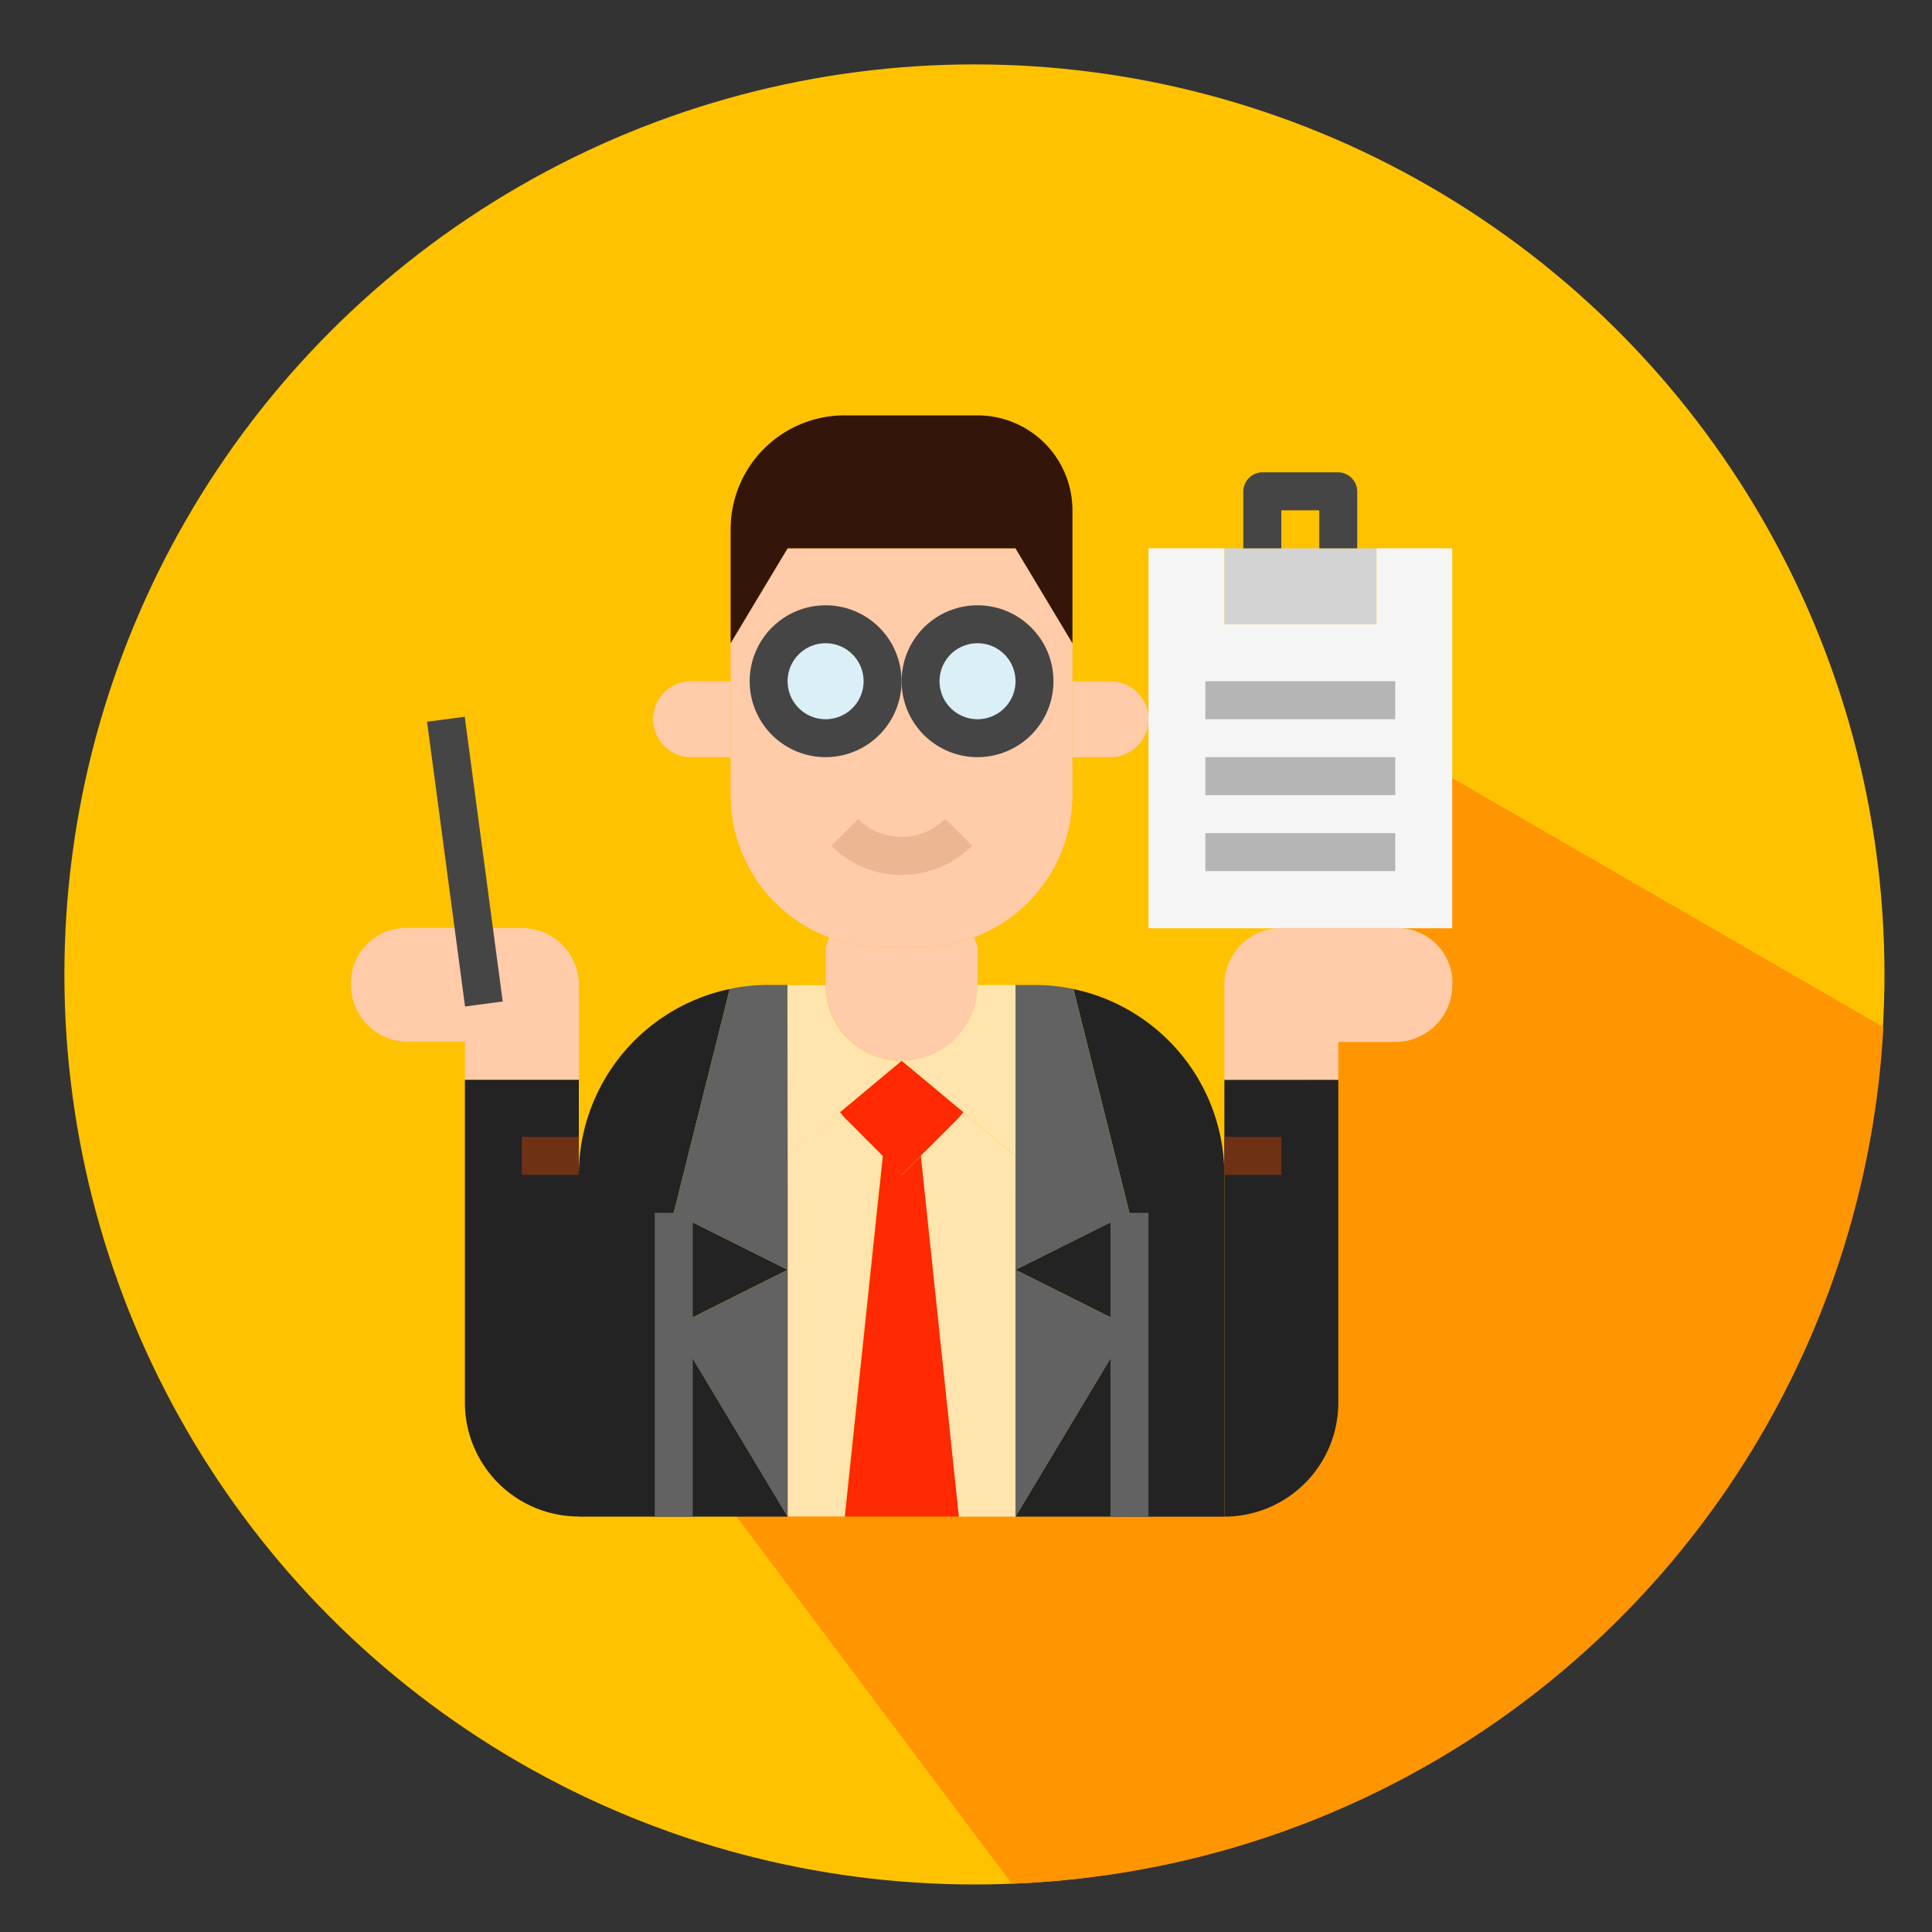 <svg xmlns="http://www.w3.org/2000/svg" xmlns:xlink="http://www.w3.org/1999/xlink" width="30" height="30" viewBox="0 0 30 30">
  <rect x="0" y="0" width="30" height="30" fill="#333333" stroke="none"/>
  <defs>
    <clipPath id="clip-Store_managers">
      <rect width="30" height="30"/>
    </clipPath>
  </defs>
  <g id="Store_managers" data-name="Store managers" clip-path="url(#clip-Store_managers)">
    <g id="Group_43" data-name="Group 43" transform="translate(-287 -399)">
      <g id="Group_42" data-name="Group 42" transform="translate(288 400)">
        <g id="Group_10" data-name="Group 10">
          <g id="Group_9" data-name="Group 9">
            <g id="Group_8" data-name="Group 8">
              <g id="Group_7" data-name="Group 7">
                <g id="Group_6" data-name="Group 6">
                  <g id="Group_5" data-name="Group 5">
                    <g id="Group_4" data-name="Group 4">
                      <g id="Group_3" data-name="Group 3">
                        <g id="Group_2" data-name="Group 2">
                          <g id="Group_1" data-name="Group 1">
                            <circle id="Ellipse_1" data-name="Ellipse 1" cx="14.131" cy="14.131" r="14.131" fill="#ffc200"/>
                          </g>
                        </g>
                      </g>
                    </g>
                  </g>
                </g>
              </g>
            </g>
          </g>
        </g>
      </g>
      <path id="Path_161" data-name="Path 161" d="M83.98,184.742a14.069,14.069,0,0,0,13.534-13.3l-6.848-3.955H90.2l-2.309,6.62-12.164-.373Z" transform="translate(218.731 243.507)" fill="#ff9500"/>
      <path id="Path_130" data-name="Path 130" d="M408.428,61.793v1.179h-2.359V61.793h2.359Z" transform="translate(-100.057 345.721)" fill="#d3d3d3"/>
      <path id="Path_131" data-name="Path 131" d="M375.476,61.793v5.9h-4.717v-5.9h1.179v1.179H374.3V61.793Z" transform="translate(-65.926 345.721)" fill="#f5f5f5"/>
      <g id="Group_28" data-name="Group 28" transform="translate(292.45 413.411)">
        <path id="Path_132" data-name="Path 132" d="M1.908,238.345h.746a.884.884,0,0,1,.885.885V240.7H1.769v-.59H.885A.884.884,0,0,1,0,239.23V239.2a.857.857,0,0,1,.856-.858H1.908Z" transform="translate(0 -238.345)" fill="#ffcba8"/>
        <path id="Path_133" data-name="Path 133" d="M409.606,239.2v.027a.884.884,0,0,1-.885.885h-.885v.59h-1.769v-1.474a.884.884,0,0,1,.885-.885h1.8a.857.857,0,0,1,.858.856S409.606,239.2,409.606,239.2Z" transform="translate(-392.505 -238.344)" fill="#ffcba8"/>
      </g>
      <g id="Group_29" data-name="Group 29" transform="translate(298.936 408.693)">
        <circle id="Ellipse_3" data-name="Ellipse 3" cx="0.885" cy="0.885" r="0.885" transform="translate(2.359)" fill="#daeff6"/>
        <circle id="Ellipse_4" data-name="Ellipse 4" cx="0.885" cy="0.885" r="0.885" fill="#daeff6"/>
      </g>
      <g id="Group_30" data-name="Group 30" transform="translate(297.167 407.514)">
        <path id="Path_134" data-name="Path 134" d="M336.453,123.76a.576.576,0,0,1,.174.416.591.591,0,0,1-.59.59h-.59v-1.179h.59A.576.576,0,0,1,336.453,123.76Z" transform="translate(-328.961 -121.522)" fill="#ffcba8"/>
        <path id="Path_135" data-name="Path 135" d="M142.421,123.586v1.179h-.59a.59.59,0,1,1,0-1.179Z" transform="translate(-141.242 -121.522)" fill="#ffcba8"/>
        <path id="Path_136" data-name="Path 136" d="M223.049,242.82v.59a1.179,1.179,0,1,1-2.359,0v-.59l.056-.15a2.332,2.332,0,0,0,.829.15h.59a2.333,2.333,0,0,0,.829-.15Z" transform="translate(-218.036 -236.629)" fill="#ffcba8"/>
        <path id="Path_137" data-name="Path 137" d="M181.858,65.036v.59a2.359,2.359,0,0,1-2.359,2.359h-.59a2.359,2.359,0,0,1-2.359-2.359V63.267l.885-1.474h3.538l.885,1.474Zm-.59-1.179a.885.885,0,1,0-.885.885A.884.884,0,0,0,181.268,63.857Zm-2.359,0a.885.885,0,1,0-.885.885A.884.884,0,0,0,178.91,63.857Z" transform="translate(-175.372 -61.793)" fill="#ffcba8"/>
      </g>
      <g id="Group_31" data-name="Group 31" transform="translate(302.769 414.357)">
        <path id="Path_138" data-name="Path 138" d="M406.069,310.145v-1.179h1.769v5.012a1.769,1.769,0,0,1-1.769,1.769Z" transform="translate(-402.826 -307.554)" fill="#232324"/>
        <path id="Path_139" data-name="Path 139" d="M338.234,269.568v5.307H336.76v-4.717l-.87-3.476A2.951,2.951,0,0,1,338.234,269.568Z" transform="translate(-334.991 -266.681)" fill="#232324"/>
        <path id="Path_140" data-name="Path 140" d="M310.735,423.724v2.948h-1.769Z" transform="translate(-308.966 -418.479)" fill="#232324"/>
        <path id="Path_141" data-name="Path 141" d="M310.735,370.759v1.769l-1.769-.885Z" transform="translate(-308.966 -367.283)" fill="#232324"/>
      </g>
      <path id="Path_142" data-name="Path 142" d="M181.859,1.769V3.538l-.885-1.474h-3.538l-.885,1.474V1.769A1.769,1.769,0,0,1,178.321,0h2.064a1.474,1.474,0,0,1,1.474,1.474Z" transform="translate(121.794 405.45)" fill="#331609"/>
      <g id="Group_32" data-name="Group 32" transform="translate(301 414.295)">
        <path id="Path_143" data-name="Path 143" d="M266.3,326.419v3.833h-.885l-.59-5.6.59-.59.074-.088.811.678Z" transform="translate(-264.533 -321.997)" fill="#ffe5ad"/>
        <path id="Path_144" data-name="Path 144" d="M257.769,264.828v2.654l-.811-.678-.958-.8a1.178,1.178,0,0,0,1.179-1.176v0Z" transform="translate(-256 -264.828)" fill="#ffe5ad"/>
      </g>
      <g id="Group_33" data-name="Group 33" transform="translate(300.042 415.475)">
        <path id="Path_145" data-name="Path 145" d="M229.227,300.934l-.074.088-.59.59-.295.295-.295-.295-.59-.59-.074-.088.958-.8Z" transform="translate(-227.31 -300.138)" fill="#ff2904"/>
        <path id="Path_146" data-name="Path 146" d="M230.7,344.276l.59,5.6h-1.769l.59-5.6.295.295Z" transform="translate(-229.443 -342.802)" fill="#ff2904"/>
      </g>
      <g id="Group_34" data-name="Group 34" transform="translate(299.231 414.295)">
        <path id="Path_147" data-name="Path 147" d="M204.8,266.007l-.958.8-.811.678v-2.654h.59A1.179,1.179,0,0,0,204.8,266.007Z" transform="translate(-203.034 -264.828)" fill="#ffe5ad"/>
        <path id="Path_148" data-name="Path 148" d="M204.509,324.65l-.59,5.6h-.884v-5.6l.811-.678.074.088Z" transform="translate(-203.035 -321.997)" fill="#ffe5ad"/>
      </g>
      <g id="Group_35" data-name="Group 35" transform="translate(294.219 414.357)">
        <path id="Path_149" data-name="Path 149" d="M150.069,423.724l1.769,2.948h-1.769Z" transform="translate(-146.826 -418.479)" fill="#232324"/>
        <path id="Path_150" data-name="Path 150" d="M151.838,371.643l-1.769.885v-1.769Z" transform="translate(-146.826 -367.283)" fill="#232324"/>
        <path id="Path_151" data-name="Path 151" d="M108.275,266.681l-.87,3.476v4.717h-1.474v-5.307A2.95,2.95,0,0,1,108.275,266.681Z" transform="translate(-104.162 -266.681)" fill="#232324"/>
        <path id="Path_152" data-name="Path 152" d="M54.734,310.145v5.6a1.769,1.769,0,0,1-1.769-1.769v-5.012h1.769Z" transform="translate(-52.965 -307.554)" fill="#232324"/>
      </g>
      <g id="Group_36" data-name="Group 36" transform="translate(295.103 416.654)">
        <rect id="Rectangle_6" data-name="Rectangle 6" width="0.885" height="0.59" transform="translate(10.909)" fill="#6f3114"/>
        <rect id="Rectangle_7" data-name="Rectangle 7" width="0.885" height="0.59" fill="#6f3114"/>
      </g>
      <g id="Group_37" data-name="Group 37" transform="translate(297.167 417.833)">
        <rect id="Rectangle_8" data-name="Rectangle 8" width="0.59" height="4.717" fill="#626262"/>
        <rect id="Rectangle_9" data-name="Rectangle 9" width="0.59" height="4.717" transform="translate(7.076)" fill="#626262"/>
      </g>
      <g id="Group_38" data-name="Group 38" transform="translate(298.641 408.398)">
        <path id="Path_153" data-name="Path 153" d="M186.559,90.636a1.179,1.179,0,1,1,1.179-1.179A1.179,1.179,0,0,1,186.559,90.636Zm0-1.769a.59.59,0,1,0,.59.59.59.59,0,0,0-.59-.59Z" transform="translate(-185.38 -88.277)" fill="#454545"/>
        <path id="Path_154" data-name="Path 154" d="M257.179,90.636a1.179,1.179,0,1,1,1.179-1.179A1.179,1.179,0,0,1,257.179,90.636Zm0-1.769a.59.59,0,1,0,.59.59.59.59,0,0,0-.59-.59Z" transform="translate(-253.641 -88.277)" fill="#454545"/>
      </g>
      <g id="Group_39" data-name="Group 39" transform="translate(305.717 409.578)">
        <rect id="Rectangle_10" data-name="Rectangle 10" width="2.948" height="0.59" fill="#b5b5b5"/>
        <rect id="Rectangle_11" data-name="Rectangle 11" width="2.948" height="0.59" transform="translate(0 1.179)" fill="#b5b5b5"/>
        <rect id="Rectangle_12" data-name="Rectangle 12" width="2.948" height="0.59" transform="translate(0 2.359)" fill="#b5b5b5"/>
      </g>
      <g id="Group_40" data-name="Group 40" transform="translate(293.632 406.335)">
        <path id="Path_155" data-name="Path 155" d="M416.666,27.661h-.59v-.59h-.59v.59h-.59v-.885a.3.3,0,0,1,.295-.295h1.179a.3.3,0,0,1,.295.295v.885Z" transform="translate(-402.222 -26.482)" fill="#454545"/>
        <rect id="Rectangle_13" data-name="Rectangle 13" width="0.59" height="4.461" transform="translate(1.174 8.216) rotate(172.403)" fill="#454545"/>
      </g>
      <path id="Path_156" data-name="Path 156" d="M224.36,188.483h0a1.53,1.53,0,0,1-1.091-.454l.418-.416a.943.943,0,0,0,.673.28h0a.952.952,0,0,0,.678-.281l.417.417A1.537,1.537,0,0,1,224.36,188.483Z" transform="translate(76.64 224.103)" fill="#ebb691"/>
      <g id="Group_41" data-name="Group 41" transform="translate(297.462 414.295)">
        <path id="Path_157" data-name="Path 157" d="M309.864,264.89l.87,3.476-1.769.885v-4.423h.295A2.933,2.933,0,0,1,309.864,264.89Z" transform="translate(-303.658 -264.828)" fill="#626262"/>
        <path id="Path_158" data-name="Path 158" d="M310.735,398.126l-1.769,2.948v-3.833Z" transform="translate(-303.659 -392.818)" fill="#626262"/>
        <path id="Path_159" data-name="Path 159" d="M151.838,397.241v3.833l-1.769-2.948Z" transform="translate(-150.069 -392.818)" fill="#626262"/>
        <path id="Path_160" data-name="Path 160" d="M151.838,267.481v1.769l-1.769-.885.87-3.476a2.912,2.912,0,0,1,.6-.062h.295Z" transform="translate(-150.069 -264.828)" fill="#626262"/>
      </g>
    </g>
  </g>
</svg>
